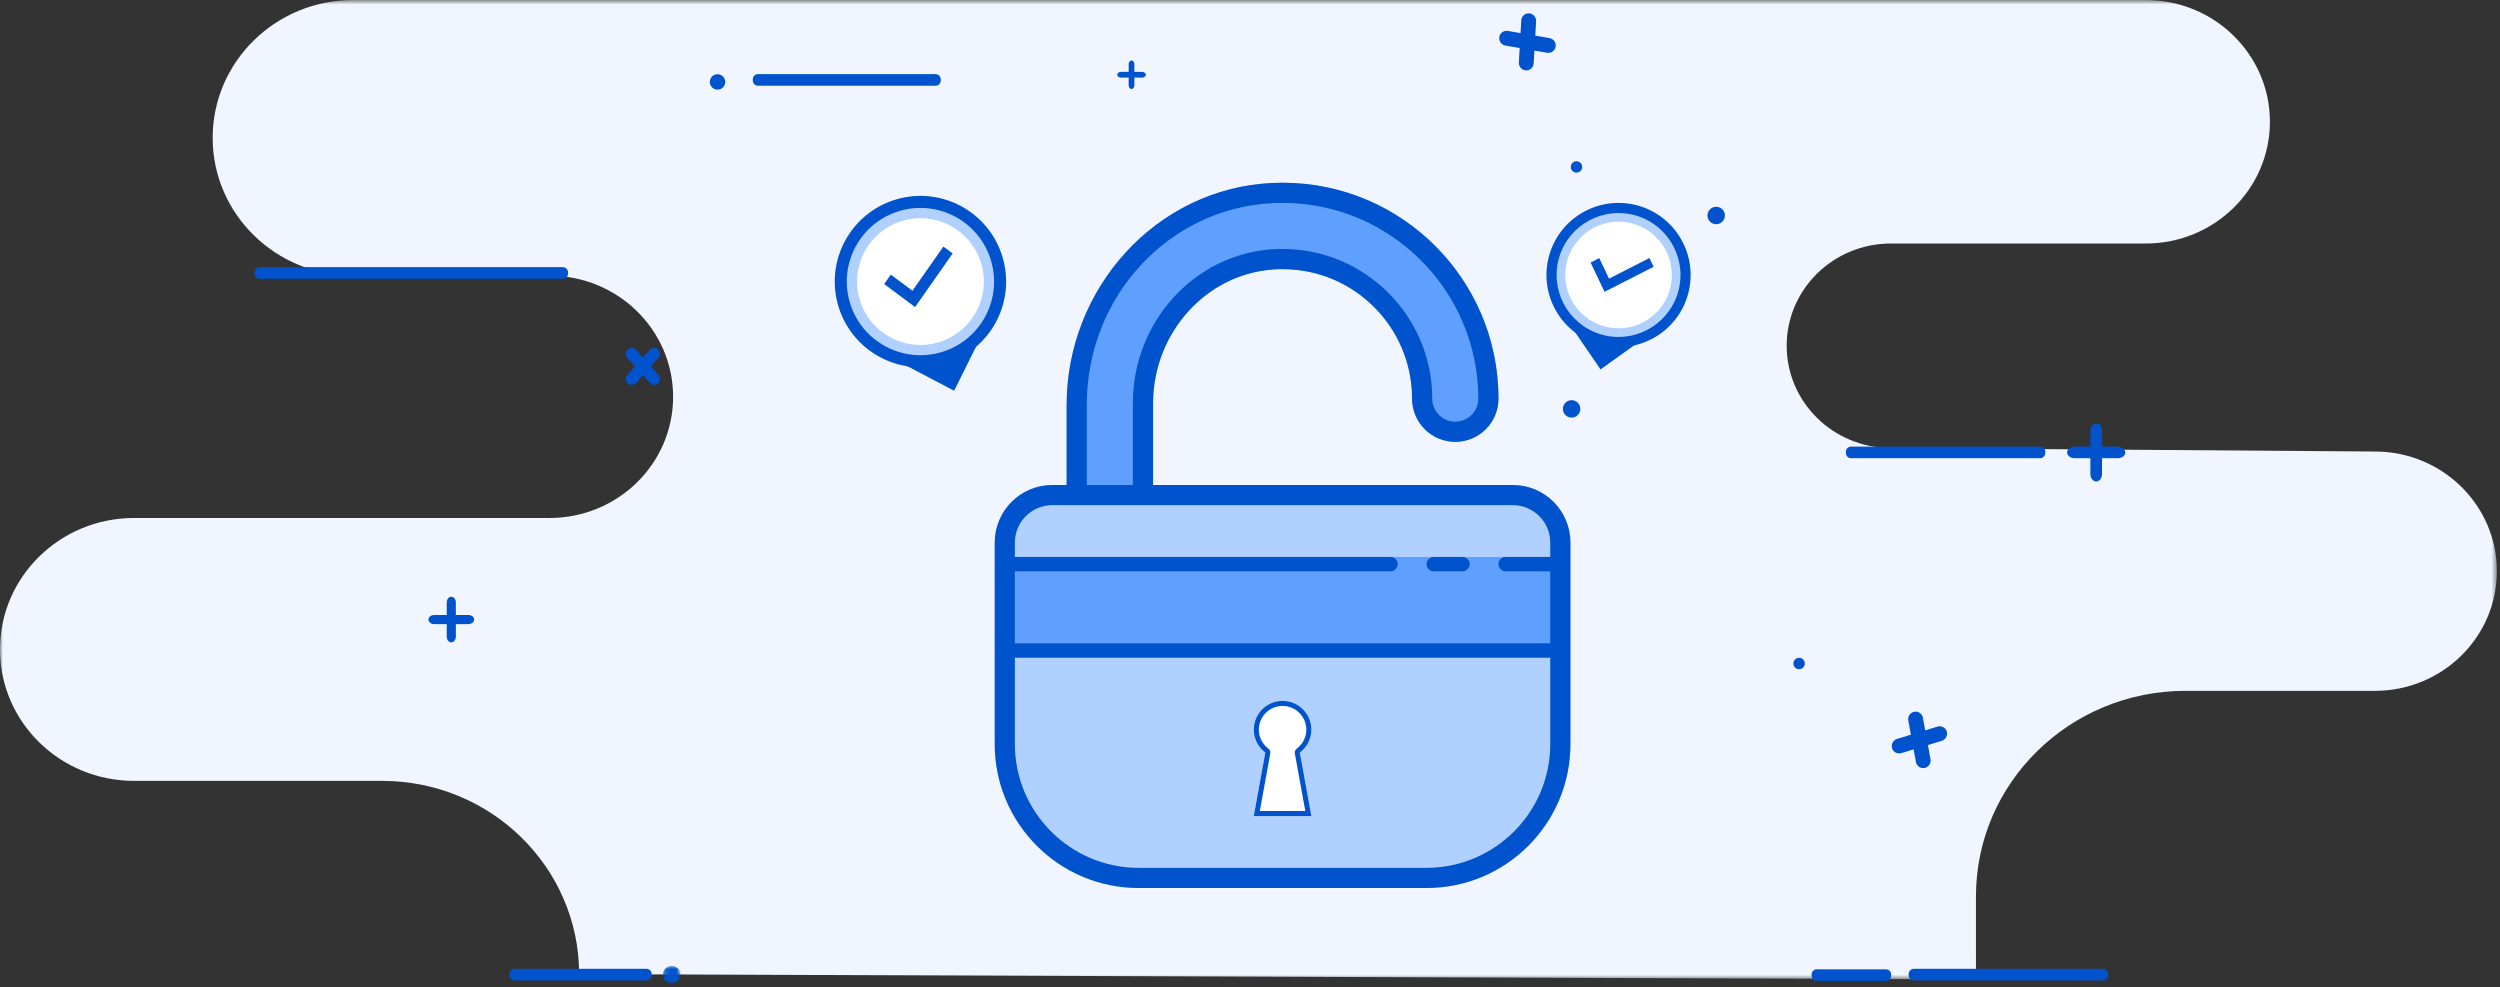 <svg height="173" viewBox="0 0 438 173" width="438" xmlns="http://www.w3.org/2000/svg" xmlns:xlink="http://www.w3.org/1999/xlink"><rect x="0" y="0" width="438" height="173" fill="#333333" stroke="none"/><mask id="a" fill="#fff"><path d="m0 .718h437.451v171.594h-437.451z" fill="#fff" fill-rule="evenodd"/></mask><mask id="b" fill="#fff"><path d="m.149.945h3.051v3.055h-3.051z" fill="#fff" fill-rule="evenodd"/></mask><mask id="c" fill="#fff"><path d="m0 173.282h437.451v-172.282h-437.451z" fill="#fff" fill-rule="evenodd"/></mask><g fill="none" fill-rule="evenodd" transform="translate(0 -1)"><path d="m375.936 43.381h-44.644c-10.088 0-18.268 8.02-18.268 17.913 0 9.843 8.096 17.843 18.133 17.916l85.072.616c11.746.084 21.222 9.447 21.222 20.965 0 11.578-9.572 20.964-21.38 20.964h-33.177c-20.273 0-36.707 16.115-36.707 35.996v14.561l-244.724-.933c0-18.694-15.456-33.852-34.522-33.852h-43.456c-12.97 0-23.486-10.31-23.486-23.031 0-12.717 10.516-23.027 23.486-23.027h72.799c11.954 0 21.645-9.505 21.645-21.226 0-11.722-9.691-21.226-21.645-21.226h-34.397c-13.602 0-24.627-10.811-24.627-24.15 0-13.336 11.025-24.149 24.627-24.149h314.049c12.014 0 21.753 9.552 21.753 21.332s-9.739 21.331-21.753 21.331" fill="#f0f5ff" mask="url(#a)" transform="translate(0 .282)"/><g fill="#0053cc"><path d="m367.255 85.353c-.562 0-1.018-.583-1.018-1.3v-7.584c0-.717.456-1.3 1.018-1.3s1.018.583 1.018 1.3v7.584c0 .717-.456 1.3-1.018 1.3"/><path d="m372.347 80.262c0 .562-.583 1.018-1.3 1.018h-7.584c-.717 0-1.3-.456-1.3-1.018s.583-1.018 1.3-1.018h7.584c.717 0 1.3.456 1.3 1.018"/><path d="m1.674 4c-.842 0-1.525-.684-1.525-1.527s.683-1.528 1.525-1.528c.843 0 1.526.685 1.526 1.528s-.683 1.527-1.526 1.527" mask="url(#b)" transform="translate(116 169.282)"/><path d="m300.674 40.282c-.842 0-1.525-.684-1.525-1.527s.683-1.528 1.525-1.528c.843 0 1.526.685 1.526 1.528s-.683 1.527-1.526 1.527"/><path d="m109.982 62.213c-.425.386-.459 1.047-.077 1.472l3.935 4.406c.193.213.447.329.713.343.265.013.533-.075.744-.268.424-.386.458-1.043.077-1.472l-3.936-4.406c-.19-.211-.448-.327-.713-.341-.263-.013-.532.076-.743.266"/><path d="m115.297 62.213c.424.386.458 1.047.076 1.472l-3.935 4.406c-.193.213-.447.329-.713.343-.265.013-.532-.075-.744-.268-.424-.386-.458-1.043-.077-1.472l3.936-4.406c.19-.211.448-.327.713-.341.263-.013.532.076.744.266"/><path d="m45.503 47.805h53.107c.505 0 .914.409.914.914v.208c0 .505-.409.914-.914.914h-53.107c-.505 0-.914-.409-.914-.914v-.208c0-.505.409-.914.914-.914"/><path d="m132.8 13.986h31.107c.505 0 .914.409.914.914v.208c0 .505-.409.914-.914.914h-31.107c-.505 0-.914-.409-.914-.914v-.208c0-.505.409-.914.914-.914"/><path d="m90.153 170.736h23.107c.505 0 .914.409.914.914v.208c0 .505-.409.914-.914.914h-23.107c-.505 0-.914-.409-.914-.914v-.208c0-.505.409-.914.914-.914"/><path d="m335.309 170.736h33.107c.505 0 .914.409.914.914v.208c0 .505-.409.914-.914.914h-33.107c-.505 0-.914-.409-.914-.914v-.208c0-.505.409-.914.914-.914"/><path d="m324.309 79.243h33.107c.505 0 .914.409.914.914v.209c0 .505-.409.914-.914.914h-33.107c-.505 0-.914-.409-.914-.914v-.209c0-.505.409-.914.914-.914"/><path d="m318.309 170.822h12.107c.505 0 .914.409.914.914v.208c0 .505-.409.915-.914.915h-12.107c-.505 0-.914-.41-.914-.915v-.208c0-.505.409-.914.914-.914"/><path d="m275.344 74.167c-.842 0-1.525-.684-1.525-1.527s.683-1.528 1.525-1.528c.843 0 1.526.685 1.526 1.528s-.683 1.527-1.526 1.527"/><path d="m262.68 7.479c-.115.711.366 1.387 1.073 1.506l7.303 1.26c.354.06.694-.025.967-.218.27-.194.465-.489.522-.843.116-.711-.363-1.384-1.072-1.506l-7.303-1.261c-.351-.058-.695.028-.966.221-.268.192-.464.489-.524.841"/><path d="m267.903 3.335c.719.048 1.268.671 1.223 1.387l-.431 7.397c-.022.36-.182.671-.433.893-.249.219-.581.342-.939.317-.718-.049-1.265-.668-1.223-1.387l.431-7.397c.022-.356.185-.671.435-.891.247-.218.581-.341.937-.319"/><path d="m127.062 15.355c0 .746-.604 1.352-1.351 1.352-.746 0-1.351-.606-1.351-1.352s.605-1.352 1.351-1.352c.747 0 1.351.606 1.351 1.352"/><path d="m337.184 135.547c.707-.138 1.176-.823 1.043-1.527l-1.341-7.288c-.067-.355-.263-.644-.54-.832-.274-.188-.619-.268-.971-.2-.707.137-1.172.819-1.043 1.528l1.341 7.288c.067.35.267.642.541.83.273.185.619.266.97.201"/><path d="m331.491 132.078c-.203-.691.191-1.422.878-1.627l7.092-2.152c.344-.103.691-.062.986.097.292.159.522.428.623.772.202.691-.19 1.418-.879 1.627l-7.091 2.152c-.341.103-.693.059-.986-.099-.29-.157-.521-.428-.623-.77"/><path d="m79.065 113.544c-.441 0-.799-.457-.799-1.021v-5.958c0-.564.358-1.021.799-1.021s.8.457.8 1.021v5.958c0 .564-.359 1.021-.8 1.021"/><path d="m83.065 109.544c0 .441-.457.8-1.021.8h-5.958c-.563 0-1.021-.359-1.021-.8s.458-.799 1.021-.799h5.958c.564 0 1.021.358 1.021.799"/><path d="m316.202 117.247c0 .553-.447 1-1 1-.552 0-1-.447-1-1 0-.552.448-1 1-1 .553 0 1 .448 1 1"/><path d="m277.202 30.247c0 .553-.447 1-1 1-.552 0-1-.447-1-1 0-.552.448-1 1-1 .553 0 1 .448 1 1"/><path d="m198.245 16.594c-.276 0-.5-.285-.5-.638v-3.723c0-.353.224-.639.5-.639.275 0 .499.286.499.639v3.723c0 .353-.224.638-.499.638"/><path d="m200.745 14.094c0 .276-.286.5-.639.5h-3.723c-.352 0-.638-.224-.638-.5 0-.275.286-.499.638-.499h3.723c.353 0 .639.224.639.499"/></g><path d="m222.878 33.062c-20.345.956-35.997 18.484-35.997 38.849v19.104h15.13v-19.394c0-12.091 9.121-22.646 21.182-23.424 13.219-.857 24.207 9.609 24.207 22.645 0 4.177 3.388 7.565 7.565 7.565s7.564-3.388 7.564-7.565c0-21.498-17.931-38.804-39.651-37.78" fill="#5fa0ff"/><path d="m224.706 33.018c-.605 0-1.216.015-1.827.044-20.345.956-35.997 18.484-35.997 38.849v19.104h15.13v-19.394c0-12.091 9.121-22.646 21.182-23.424.508-.034 1.015-.049 1.512-.049 12.534 0 22.695 10.16 22.695 22.694 0 4.177 3.388 7.565 7.565 7.565s7.564-3.388 7.564-7.565c0-20.887-16.936-37.824-37.824-37.824m0 3.531c18.907 0 34.293 15.386 34.293 34.293 0 2.227-1.807 4.033-4.033 4.033s-4.033-1.806-4.033-4.033c0-14.46-11.767-26.225-26.227-26.225-.576 0-1.152.019-1.738.053-13.731.892-24.488 12.727-24.488 26.951v15.863h-8.072v-15.573c0-18.947 14.332-34.46 32.634-35.323.561-.029 1.113-.039 1.664-.039" fill="#0053cc"/><path d="m249.922 156.577h-50.433c-13.927 0-25.215-11.288-25.215-25.217v-35.303c0-5.569 4.515-10.085 10.085-10.085h80.693c5.57 0 10.086 4.516 10.086 10.085v35.303c0 13.929-11.288 25.217-25.216 25.217" fill="#b0d0ff"/><path d="m176.795 114.97h95.821v-16.39h-95.821z" fill="#5fa0ff" mask="url(#c)"/><path d="m229.75 128.839c0-2.787-2.256-5.043-5.044-5.043-2.787 0-5.043 2.256-5.043 5.043 0 1.646.803 3.093 2.02 4.014l-2.02 11.116h10.087l-2.02-11.116c1.217-.921 2.02-2.368 2.02-4.014" fill="#fff" mask="url(#c)"/><g fill="#0053cc"><path d="m265.052 85.972h-80.692c-5.571 0-10.086 4.517-10.086 10.086v35.303c0 13.928 11.288 25.216 25.215 25.216h50.433c13.928 0 25.216-11.288 25.216-25.216v-35.303c0-5.569-4.516-10.086-10.086-10.086m0 3.531c3.614 0 6.555 2.941 6.555 6.555v35.303c0 11.958-9.727 21.685-21.685 21.685h-50.433c-11.958 0-21.684-9.727-21.684-21.685v-35.303c0-3.614 2.939-6.555 6.555-6.555z" mask="url(#c)"/><path d="m224.706 123.796c-2.787 0-5.043 2.256-5.043 5.043 0 1.645.803 3.093 2.02 4.014l-2.02 11.116h10.087l-2.02-11.116c1.217-.921 2.02-2.369 2.02-4.014 0-2.787-2.256-5.043-5.044-5.043m0 .882c2.296 0 4.162 1.866 4.162 4.161 0 1.306-.61 2.507-1.67 3.31-.265.202-.398.537-.34.862l1.832 10.076h-7.968l1.827-10.076c.064-.325-.069-.66-.334-.862-1.06-.803-1.67-2.004-1.67-3.31 0-2.295 1.866-4.161 4.161-4.161m47.911-8.446h-95.821c-.694 0-1.261-.567-1.261-1.262s.567-1.261 1.261-1.261h95.821c.694 0 1.261.566 1.261 1.261s-.567 1.262-1.261 1.262m-28.999-15.13h-66.822c-.694 0-1.261-.567-1.261-1.261s.567-1.261 1.261-1.261h66.822c.695 0 1.261.567 1.261 1.261s-.566 1.261-1.261 1.261m12.609 0h-5.043c-.695 0-1.261-.567-1.261-1.261s.566-1.261 1.261-1.261h5.043c.694 0 1.26.567 1.26 1.261s-.566 1.261-1.26 1.261m16.39 0h-8.825c-.695 0-1.262-.567-1.262-1.261s.567-1.261 1.262-1.261h8.825c.694 0 1.261.567 1.261 1.261s-.567 1.261-1.261 1.261" mask="url(#c)"/><path d="m175.659 46.092c2.341 7.952-2.207 16.297-10.159 18.639-7.952 2.341-16.297-2.207-18.639-10.16-2.342-7.952 2.207-16.296 10.159-18.638s16.297 2.207 18.639 10.159" mask="url(#c)"/></g><path d="m173.634 46.688c2.013 6.835-1.896 14.007-8.73 16.02-6.835 2.011-14.007-1.898-16.02-8.732-2.013-6.835 1.896-14.007 8.731-16.019 6.835-2.013 14.007 1.896 16.019 8.731" fill="#b0d0ff" mask="url(#c)"/><path d="m171.91 47.195c1.732 5.882-1.632 12.055-7.514 13.786-5.882 1.733-12.054-1.632-13.787-7.514-1.731-5.882 1.633-12.054 7.515-13.787 5.882-1.731 12.055 1.633 13.786 7.515" fill="#fff" mask="url(#c)"/><path d="m157.481 64.372 9.686 5.088 4.311-8.69-6.58 2.86z" fill="#0053cc" mask="url(#c)"/><path d="m159.861 51.935-3.796-2.826-1.16 1.658 5.419 4.031 6.581-9.396-1.622-1.207z" fill="#0053cc" mask="url(#c)"/><path d="m295.941 51.707c-1.396 6.833-8.067 11.239-14.9 9.844-6.833-1.397-11.24-8.068-9.844-14.901s8.067-11.239 14.9-9.843 11.24 8.067 9.844 14.9" fill="#0053cc" mask="url(#c)"/><path d="m294.202 51.352c-1.2 5.872-6.934 9.66-12.806 8.46s-9.66-6.934-8.46-12.806c1.201-5.873 6.934-9.66 12.806-8.46 5.872 1.201 9.66 6.934 8.46 12.806" fill="#b0d0ff" mask="url(#c)"/><path d="m292.719 51.049c-1.032 5.054-5.967 8.313-11.021 7.28-5.053-1.032-8.313-5.967-7.281-11.02 1.033-5.054 5.968-8.314 11.022-7.281 5.053 1.033 8.313 5.967 7.28 11.021" fill="#fff" mask="url(#c)"/><path d="m275.223 58.122 5.191 7.601 6.631-4.757-6.017-.47z" fill="#0053cc" mask="url(#c)"/><path d="m281.898 49.818-1.707-3.597-1.516.774 2.437 5.134 8.596-4.388-.729-1.536z" fill="#0053cc" mask="url(#c)"/></g></svg>